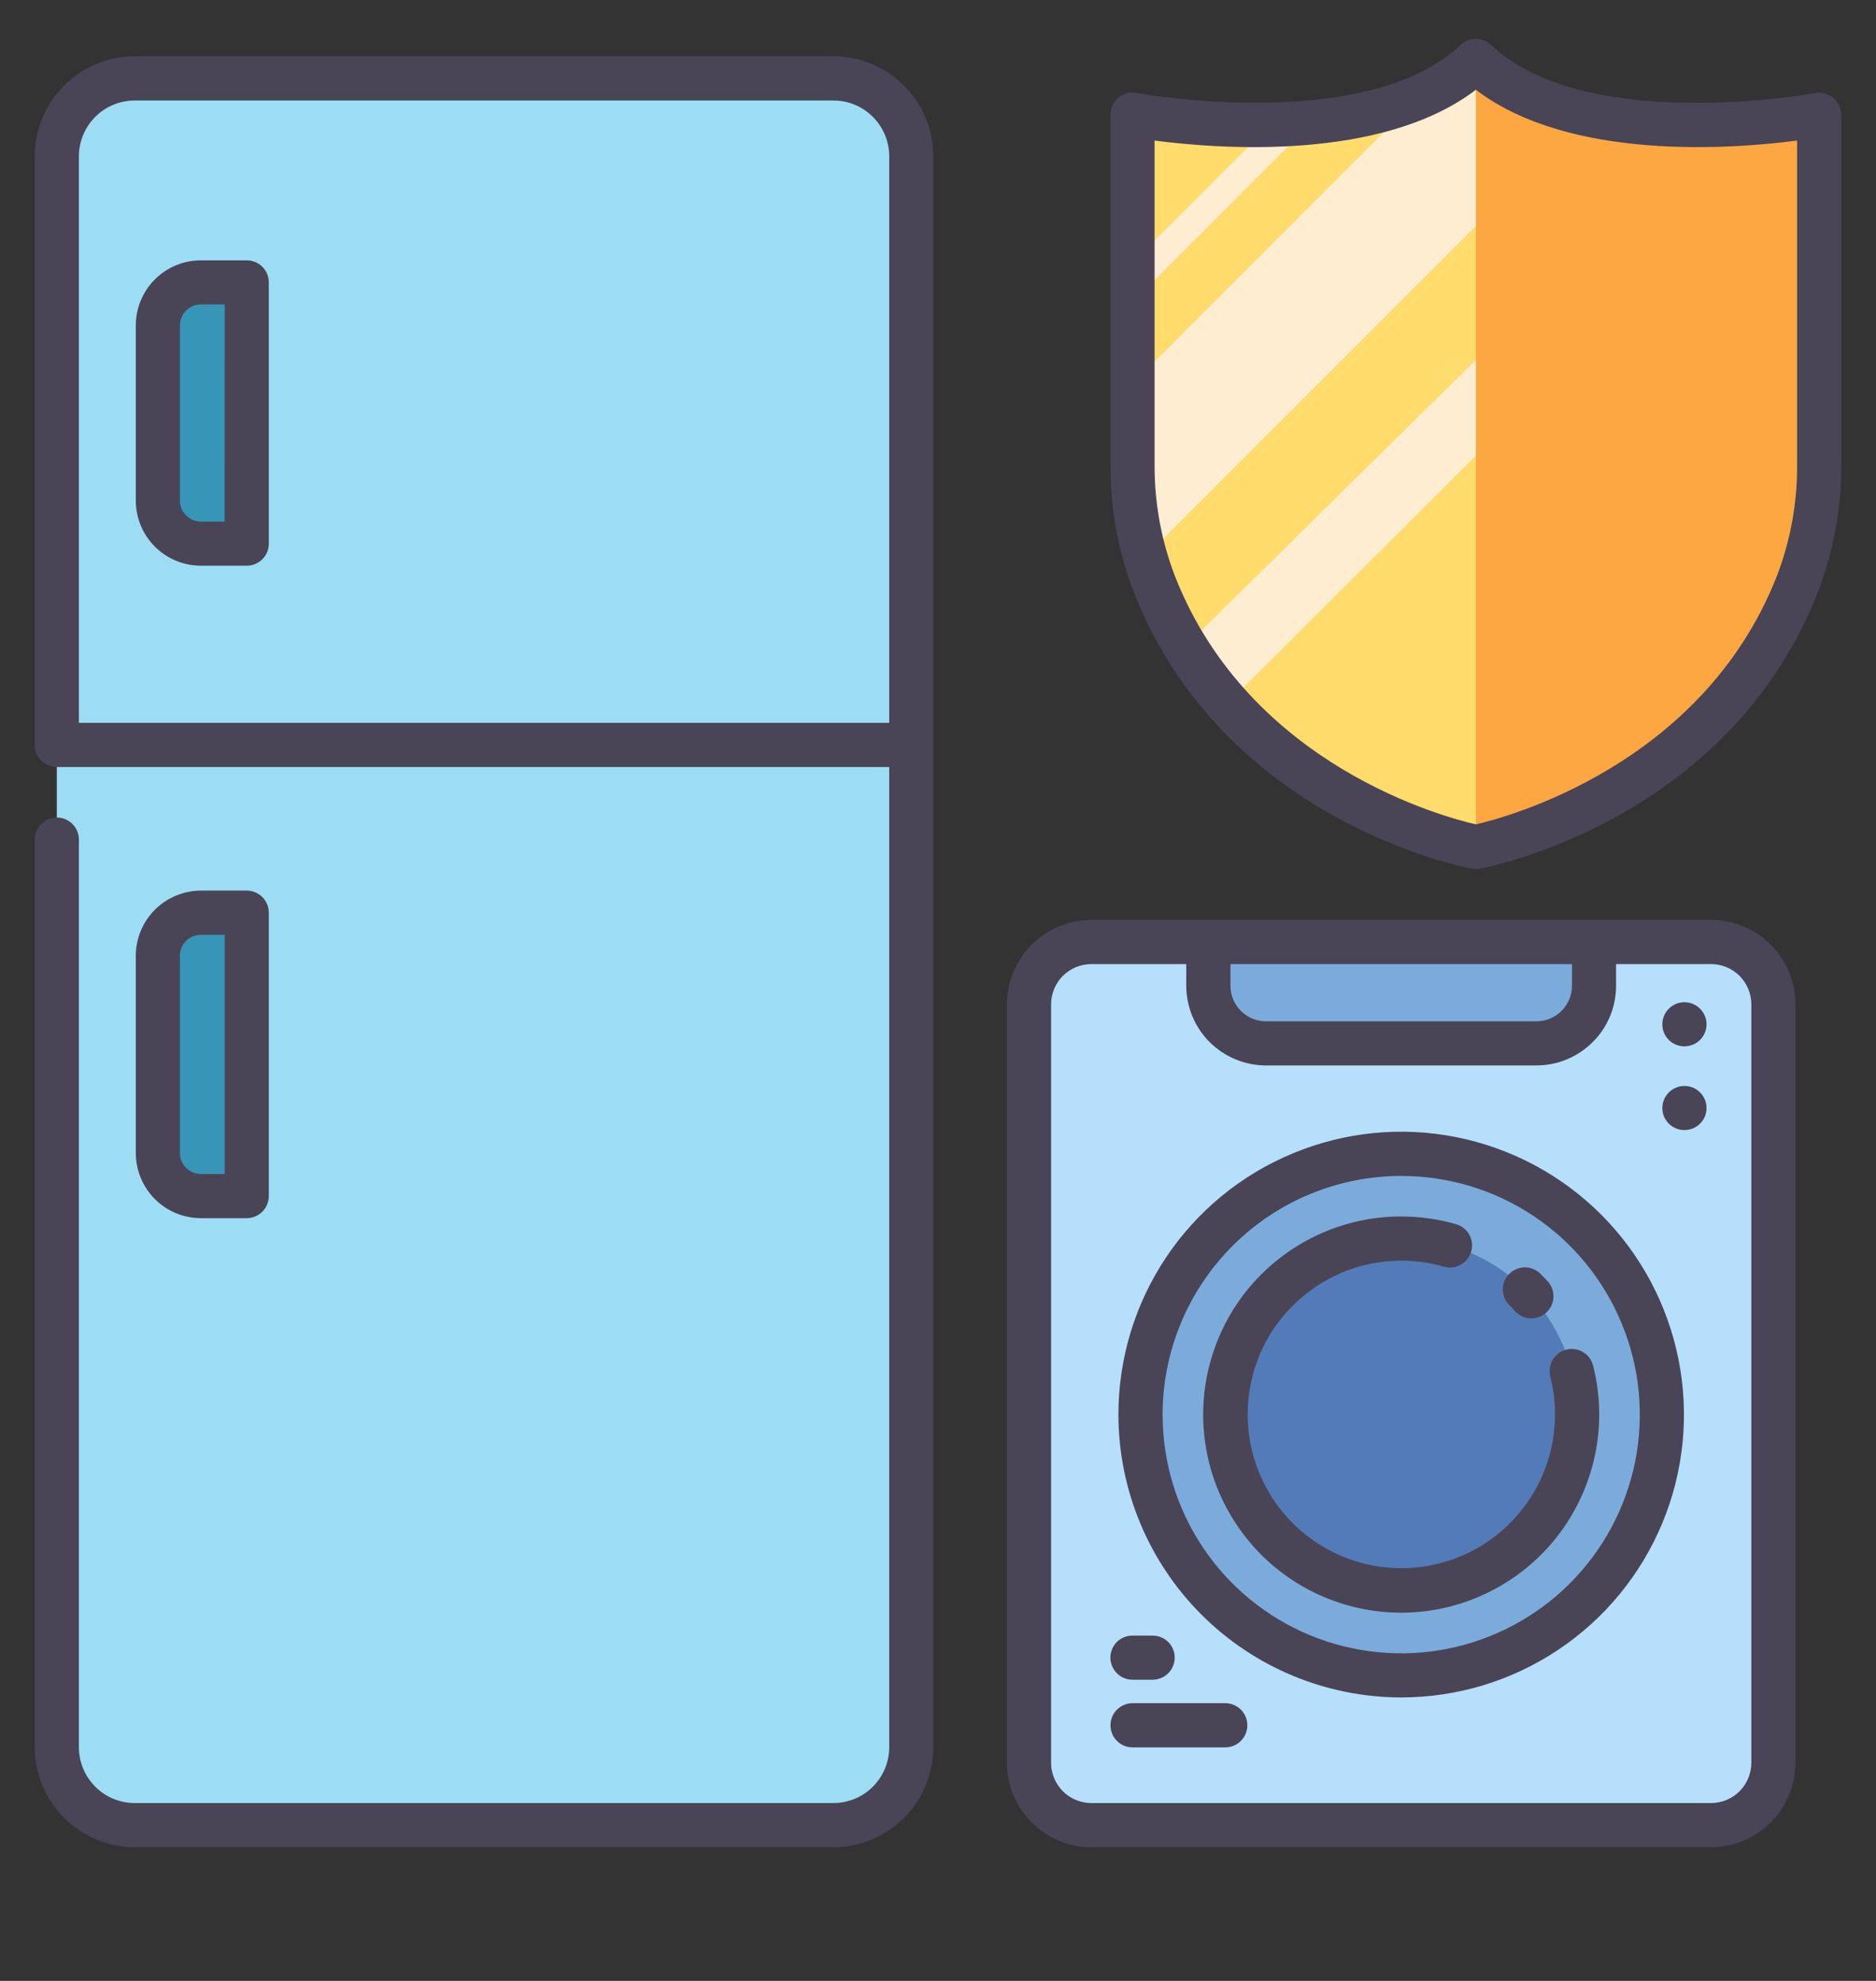<svg width="18" height="19" viewBox="0 0 18 19" fill="none" xmlns="http://www.w3.org/2000/svg">
<rect x="0" y="0" width="18" height="19" fill="#333333" stroke="none"/>
<g id="Home appliances" clip-path="url(#clip0_1730_86074)">
<path id="Vector" d="M0.545 7.145H8.744V16.759C8.744 16.957 8.665 17.147 8.525 17.287C8.385 17.427 8.194 17.506 7.996 17.506H1.293C1.195 17.506 1.097 17.487 1.007 17.449C0.916 17.412 0.834 17.357 0.764 17.287C0.695 17.218 0.64 17.135 0.602 17.045C0.565 16.954 0.545 16.857 0.545 16.759V7.145Z" fill="#9DDDF4"/>
<path id="Vector_2" d="M1.293 0.752H7.996C8.194 0.752 8.385 0.831 8.525 0.971C8.665 1.111 8.744 1.301 8.744 1.499V7.145H0.545V1.499C0.545 1.401 0.565 1.304 0.602 1.213C0.64 1.122 0.695 1.04 0.764 0.971C0.834 0.901 0.916 0.846 1.007 0.809C1.097 0.771 1.195 0.752 1.293 0.752Z" fill="#9DDDF4"/>
<path id="Vector_3" d="M1.928 2.708H2.367V5.215H1.928C1.818 5.215 1.713 5.171 1.636 5.094C1.558 5.016 1.515 4.911 1.515 4.801V3.122C1.515 3.068 1.525 3.014 1.546 2.964C1.567 2.913 1.597 2.868 1.636 2.829C1.674 2.791 1.72 2.761 1.77 2.74C1.82 2.719 1.874 2.708 1.928 2.708Z" fill="#3796B7"/>
<path id="Vector_4" d="M1.928 8.754H2.367V11.472H1.928C1.818 11.472 1.713 11.429 1.636 11.351C1.558 11.274 1.515 11.168 1.515 11.059V9.168C1.515 9.113 1.525 9.06 1.546 9.01C1.567 8.959 1.597 8.914 1.636 8.875C1.674 8.837 1.72 8.807 1.77 8.786C1.82 8.765 1.874 8.754 1.928 8.754Z" fill="#3796B7"/>
<path id="Vector_5" d="M16.418 9.035H10.471C10.141 9.035 9.873 9.303 9.873 9.633V16.908C9.873 17.238 10.141 17.506 10.471 17.506H16.418C16.748 17.506 17.016 17.238 17.016 16.908V9.633C17.016 9.303 16.748 9.035 16.418 9.035Z" fill="#B6DFFC"/>
<path id="Vector_6" d="M13.444 16.069C14.826 16.069 15.946 14.95 15.946 13.568C15.946 12.187 14.826 11.067 13.444 11.067C12.063 11.067 10.943 12.187 10.943 13.568C10.943 14.95 12.063 16.069 13.444 16.069Z" fill="#7BABDB"/>
<path id="Vector_7" d="M13.444 15.256C14.377 15.256 15.133 14.5 15.133 13.568C15.133 12.636 14.377 11.88 13.444 11.88C12.512 11.88 11.756 12.636 11.756 13.568C11.756 14.5 12.512 15.256 13.444 15.256Z" fill="#537BB7"/>
<path id="Vector_8" d="M11.594 9.035V9.455C11.594 9.602 11.652 9.742 11.756 9.846C11.86 9.949 12 10.007 12.146 10.007H14.742C14.815 10.007 14.887 9.993 14.954 9.965C15.021 9.938 15.082 9.897 15.133 9.846C15.184 9.794 15.225 9.734 15.253 9.667C15.28 9.6 15.295 9.528 15.295 9.455V9.035H11.594Z" fill="#7BABDB"/>
<path id="Vector_9" d="M14.161 0.584C13.164 1.53 10.867 1.101 10.867 1.101V4.453C10.864 4.85 10.937 5.243 11.08 5.613C11.908 7.705 14.161 8.124 14.161 8.124C14.161 8.124 16.414 7.705 17.242 5.613C17.385 5.243 17.457 4.85 17.455 4.453V1.101C17.455 1.101 15.157 1.53 14.161 0.584Z" fill="#FFDC6C"/>
<path id="Vector_10" d="M14.161 0.584C14 0.733 13.814 0.851 13.611 0.934L10.867 3.679V4.453C10.866 4.753 10.906 5.051 10.988 5.34L15.231 1.097C14.825 1.008 14.441 0.851 14.161 0.584Z" fill="#FFEDD2"/>
<path id="Vector_11" d="M11.373 6.2C11.491 6.394 11.627 6.576 11.777 6.746L17.137 1.404V1.147C16.96 1.168 16.721 1.189 16.45 1.196L11.373 6.2Z" fill="#FFEDD2"/>
<path id="Vector_12" d="M17.241 5.613C17.385 5.243 17.457 4.85 17.455 4.453V1.101C17.455 1.101 15.157 1.53 14.161 0.584V8.124C14.161 8.124 16.414 7.705 17.241 5.613Z" fill="#FCA742"/>
<path id="Vector_13" d="M10.867 2.898L12.591 1.173C12.455 1.186 12.321 1.194 12.19 1.197L10.867 2.519V2.898Z" fill="#FFEDD2"/>
<path id="Vector_14" d="M1.293 17.718H7.996C8.25 17.717 8.494 17.616 8.674 17.436C8.854 17.257 8.955 17.013 8.955 16.759V1.499C8.955 1.245 8.854 1.001 8.674 0.821C8.494 0.641 8.25 0.54 7.996 0.54H1.293C1.038 0.54 0.795 0.641 0.615 0.821C0.435 1.001 0.334 1.245 0.333 1.499V7.145C0.333 7.201 0.356 7.255 0.396 7.295C0.435 7.334 0.489 7.357 0.545 7.357H8.532V16.759C8.532 16.901 8.475 17.037 8.375 17.137C8.274 17.238 8.138 17.294 7.996 17.294H1.293C1.151 17.294 1.014 17.238 0.914 17.137C0.814 17.037 0.757 16.901 0.757 16.759V8.053C0.757 7.997 0.735 7.943 0.695 7.903C0.655 7.864 0.601 7.841 0.545 7.841C0.489 7.841 0.435 7.864 0.396 7.903C0.356 7.943 0.333 7.997 0.333 8.053V16.759C0.334 17.013 0.435 17.257 0.615 17.436C0.795 17.616 1.038 17.717 1.293 17.718ZM0.757 6.933V1.499C0.757 1.357 0.814 1.221 0.914 1.121C1.014 1.02 1.151 0.964 1.293 0.964H7.996C8.138 0.964 8.274 1.02 8.375 1.121C8.475 1.221 8.532 1.357 8.532 1.499V6.933H0.757Z" fill="#494456"/>
<path id="Vector_15" d="M2.367 2.497H1.928C1.762 2.497 1.603 2.563 1.486 2.68C1.369 2.797 1.303 2.956 1.303 3.122V4.801C1.303 4.967 1.369 5.126 1.486 5.243C1.603 5.36 1.762 5.426 1.928 5.426H2.367C2.423 5.426 2.477 5.404 2.517 5.364C2.557 5.325 2.579 5.271 2.579 5.215V2.708C2.579 2.681 2.574 2.653 2.563 2.627C2.552 2.602 2.537 2.578 2.517 2.559C2.497 2.539 2.474 2.523 2.448 2.513C2.422 2.502 2.395 2.497 2.367 2.497ZM2.155 5.003H1.928C1.874 5.003 1.823 4.981 1.785 4.944C1.747 4.906 1.726 4.855 1.726 4.801V3.122C1.726 3.068 1.747 3.017 1.785 2.979C1.823 2.941 1.874 2.92 1.928 2.92H2.156L2.155 5.003Z" fill="#494456"/>
<path id="Vector_16" d="M2.367 11.684C2.423 11.684 2.477 11.662 2.517 11.622C2.557 11.582 2.579 11.528 2.579 11.472V8.754C2.579 8.698 2.557 8.644 2.517 8.604C2.477 8.565 2.423 8.542 2.367 8.542H1.928C1.762 8.543 1.603 8.609 1.486 8.726C1.369 8.843 1.303 9.002 1.303 9.168V11.059C1.303 11.225 1.369 11.383 1.486 11.501C1.603 11.618 1.762 11.684 1.928 11.684H2.367ZM1.726 11.059V9.168C1.726 9.114 1.748 9.063 1.785 9.025C1.823 8.987 1.874 8.966 1.928 8.966H2.156V11.261H1.928C1.874 11.26 1.823 11.239 1.785 11.201C1.748 11.164 1.726 11.112 1.726 11.059Z" fill="#494456"/>
<path id="Vector_17" d="M16.418 17.718C16.632 17.717 16.838 17.632 16.99 17.48C17.142 17.328 17.227 17.122 17.227 16.908V9.633C17.227 9.419 17.142 9.213 16.99 9.061C16.838 8.909 16.632 8.824 16.418 8.823H10.471C10.256 8.824 10.05 8.909 9.899 9.061C9.747 9.213 9.661 9.419 9.661 9.633V16.908C9.661 17.123 9.747 17.328 9.899 17.48C10.05 17.632 10.256 17.718 10.471 17.718L16.418 17.718ZM15.083 9.247V9.455C15.083 9.546 15.047 9.632 14.983 9.696C14.919 9.76 14.833 9.796 14.742 9.796H12.146C12.056 9.796 11.97 9.76 11.906 9.696C11.842 9.632 11.806 9.546 11.806 9.455V9.247H15.083ZM10.085 16.908V9.633C10.085 9.531 10.126 9.433 10.198 9.36C10.271 9.288 10.369 9.247 10.471 9.247H11.382V9.455C11.383 9.658 11.463 9.852 11.606 9.995C11.75 10.138 11.944 10.219 12.146 10.219H14.742C14.945 10.219 15.139 10.138 15.282 9.995C15.426 9.852 15.506 9.658 15.506 9.455V9.247H16.418C16.52 9.247 16.618 9.288 16.691 9.36C16.763 9.433 16.804 9.531 16.804 9.633V16.908C16.804 17.01 16.763 17.108 16.691 17.181C16.618 17.253 16.52 17.294 16.418 17.294H10.471C10.369 17.294 10.27 17.253 10.198 17.181C10.126 17.108 10.085 17.01 10.085 16.908V16.908Z" fill="#494456"/>
<path id="Vector_18" d="M13.444 16.281C13.981 16.281 14.505 16.122 14.951 15.824C15.398 15.526 15.745 15.102 15.951 14.606C16.156 14.111 16.21 13.565 16.105 13.039C16 12.512 15.742 12.029 15.363 11.65C14.983 11.27 14.5 11.012 13.973 10.907C13.447 10.802 12.902 10.856 12.406 11.062C11.91 11.267 11.486 11.615 11.188 12.061C10.89 12.507 10.731 13.031 10.731 13.568C10.732 14.287 11.018 14.977 11.527 15.486C12.035 15.994 12.725 16.28 13.444 16.281ZM13.444 11.279C13.897 11.279 14.34 11.413 14.716 11.664C15.093 11.916 15.386 12.274 15.559 12.692C15.733 13.11 15.778 13.571 15.69 14.015C15.601 14.459 15.383 14.867 15.063 15.187C14.743 15.507 14.335 15.725 13.891 15.814C13.447 15.902 12.986 15.857 12.568 15.684C12.149 15.51 11.792 15.217 11.54 14.84C11.289 14.464 11.155 14.021 11.155 13.568C11.155 12.961 11.397 12.379 11.826 11.95C12.255 11.521 12.837 11.279 13.444 11.279Z" fill="#494456"/>
<path id="Vector_19" d="M13.444 15.468C13.734 15.468 14.019 15.402 14.279 15.274C14.539 15.147 14.766 14.962 14.944 14.734C15.121 14.505 15.244 14.239 15.304 13.956C15.363 13.673 15.357 13.38 15.286 13.1C15.279 13.072 15.267 13.047 15.251 13.024C15.234 13.002 15.213 12.983 15.189 12.969C15.165 12.954 15.139 12.945 15.111 12.941C15.083 12.937 15.055 12.938 15.028 12.945C15.001 12.952 14.976 12.964 14.953 12.981C14.931 12.998 14.912 13.019 14.898 13.043C14.884 13.067 14.874 13.093 14.871 13.121C14.867 13.149 14.868 13.177 14.875 13.204C14.955 13.519 14.929 13.851 14.8 14.15C14.672 14.448 14.448 14.696 14.165 14.854C13.881 15.013 13.553 15.073 13.231 15.026C12.91 14.978 12.613 14.826 12.387 14.593C12.161 14.359 12.018 14.058 11.981 13.735C11.944 13.412 12.014 13.086 12.181 12.807C12.349 12.529 12.604 12.313 12.906 12.194C13.208 12.075 13.541 12.059 13.854 12.149C13.908 12.165 13.966 12.158 14.015 12.131C14.064 12.104 14.1 12.058 14.116 12.004C14.132 11.95 14.125 11.893 14.098 11.843C14.071 11.794 14.025 11.758 13.971 11.742C13.71 11.667 13.435 11.649 13.166 11.688C12.897 11.728 12.64 11.825 12.412 11.973C12.183 12.121 11.989 12.316 11.843 12.545C11.697 12.775 11.601 13.033 11.563 13.302C11.525 13.571 11.545 13.845 11.622 14.106C11.699 14.367 11.832 14.608 12.01 14.814C12.188 15.019 12.409 15.184 12.656 15.297C12.903 15.409 13.172 15.468 13.444 15.468Z" fill="#494456"/>
<path id="Vector_20" d="M14.534 12.573C14.553 12.594 14.576 12.611 14.601 12.624C14.626 12.636 14.654 12.643 14.682 12.645C14.71 12.646 14.738 12.642 14.765 12.633C14.791 12.623 14.816 12.608 14.837 12.589C14.857 12.57 14.874 12.547 14.886 12.522C14.898 12.496 14.904 12.469 14.905 12.44C14.906 12.412 14.902 12.384 14.892 12.358C14.882 12.331 14.866 12.307 14.847 12.287C14.825 12.263 14.803 12.24 14.78 12.217C14.74 12.178 14.686 12.156 14.63 12.156C14.574 12.157 14.52 12.179 14.48 12.219C14.441 12.259 14.419 12.313 14.419 12.37C14.42 12.426 14.443 12.479 14.482 12.519C14.5 12.536 14.518 12.554 14.534 12.573Z" fill="#494456"/>
<path id="Vector_21" d="M10.867 16.76H11.756C11.812 16.76 11.866 16.738 11.906 16.698C11.946 16.658 11.968 16.604 11.968 16.548C11.968 16.492 11.946 16.438 11.906 16.398C11.866 16.359 11.812 16.336 11.756 16.336H10.867C10.81 16.336 10.757 16.359 10.717 16.398C10.677 16.438 10.655 16.492 10.655 16.548C10.655 16.604 10.677 16.658 10.717 16.698C10.757 16.738 10.81 16.76 10.867 16.76Z" fill="#494456"/>
<path id="Vector_22" d="M10.866 16.111H11.059C11.115 16.111 11.169 16.089 11.209 16.049C11.249 16.009 11.271 15.955 11.271 15.899C11.271 15.843 11.249 15.789 11.209 15.749C11.169 15.71 11.115 15.688 11.059 15.688H10.866C10.81 15.688 10.756 15.71 10.716 15.749C10.677 15.789 10.654 15.843 10.654 15.899C10.654 15.955 10.677 16.009 10.716 16.049C10.756 16.089 10.81 16.111 10.866 16.111H10.866Z" fill="#494456"/>
<path id="Vector_23" d="M17.667 1.101C17.667 1.07 17.66 1.039 17.646 1.011C17.633 0.983 17.614 0.958 17.59 0.938C17.566 0.918 17.538 0.904 17.508 0.896C17.478 0.888 17.447 0.887 17.416 0.893C17.394 0.897 15.212 1.291 14.307 0.431C14.303 0.427 14.298 0.424 14.294 0.421C14.289 0.416 14.283 0.412 14.277 0.408C14.271 0.404 14.265 0.401 14.258 0.397C14.252 0.394 14.247 0.391 14.241 0.388C14.234 0.386 14.227 0.384 14.22 0.382C14.213 0.38 14.208 0.378 14.201 0.377C14.195 0.375 14.187 0.375 14.18 0.374C14.173 0.373 14.167 0.373 14.161 0.373C14.154 0.373 14.147 0.373 14.14 0.374C14.133 0.375 14.127 0.375 14.12 0.376C14.114 0.378 14.107 0.38 14.1 0.382C14.094 0.384 14.088 0.385 14.081 0.388C14.075 0.391 14.069 0.394 14.062 0.397C14.056 0.4 14.05 0.404 14.045 0.407C14.039 0.411 14.033 0.416 14.027 0.421C14.023 0.424 14.019 0.427 14.015 0.43C13.109 1.29 10.927 0.896 10.905 0.892C10.875 0.886 10.844 0.887 10.813 0.895C10.783 0.903 10.755 0.917 10.731 0.937C10.707 0.957 10.688 0.982 10.675 1.01C10.662 1.038 10.655 1.069 10.655 1.1V4.453C10.652 4.876 10.729 5.296 10.883 5.691C11.744 7.867 14.025 8.314 14.122 8.332H14.123C14.135 8.334 14.148 8.336 14.16 8.336H14.161C14.174 8.336 14.186 8.334 14.199 8.332H14.199C14.296 8.314 16.578 7.867 17.438 5.691C17.592 5.296 17.669 4.876 17.667 4.453V1.101ZM17.243 4.453C17.246 4.823 17.179 5.19 17.045 5.535C16.329 7.343 14.453 7.84 14.161 7.907C13.867 7.84 11.994 7.348 11.277 5.535C11.143 5.19 11.076 4.823 11.078 4.453V1.348C11.689 1.428 13.257 1.55 14.161 0.861C15.064 1.55 16.632 1.428 17.243 1.348V4.453Z" fill="#494456"/>
<path id="Vector_24" d="M16.162 10.036C16.279 10.036 16.374 9.942 16.374 9.825C16.374 9.708 16.279 9.613 16.162 9.613C16.045 9.613 15.95 9.708 15.95 9.825C15.95 9.942 16.045 10.036 16.162 10.036Z" fill="#494456"/>
<path id="Vector_25" d="M16.162 10.839C16.279 10.839 16.374 10.745 16.374 10.628C16.374 10.511 16.279 10.416 16.162 10.416C16.045 10.416 15.95 10.511 15.95 10.628C15.95 10.745 16.045 10.839 16.162 10.839Z" fill="#494456"/>
</g>
<defs>
<clipPath id="clip0_1730_86074">
<rect width="18" height="18" fill="white" transform="translate(0 0.045)"/>
</clipPath>
</defs>
</svg>
